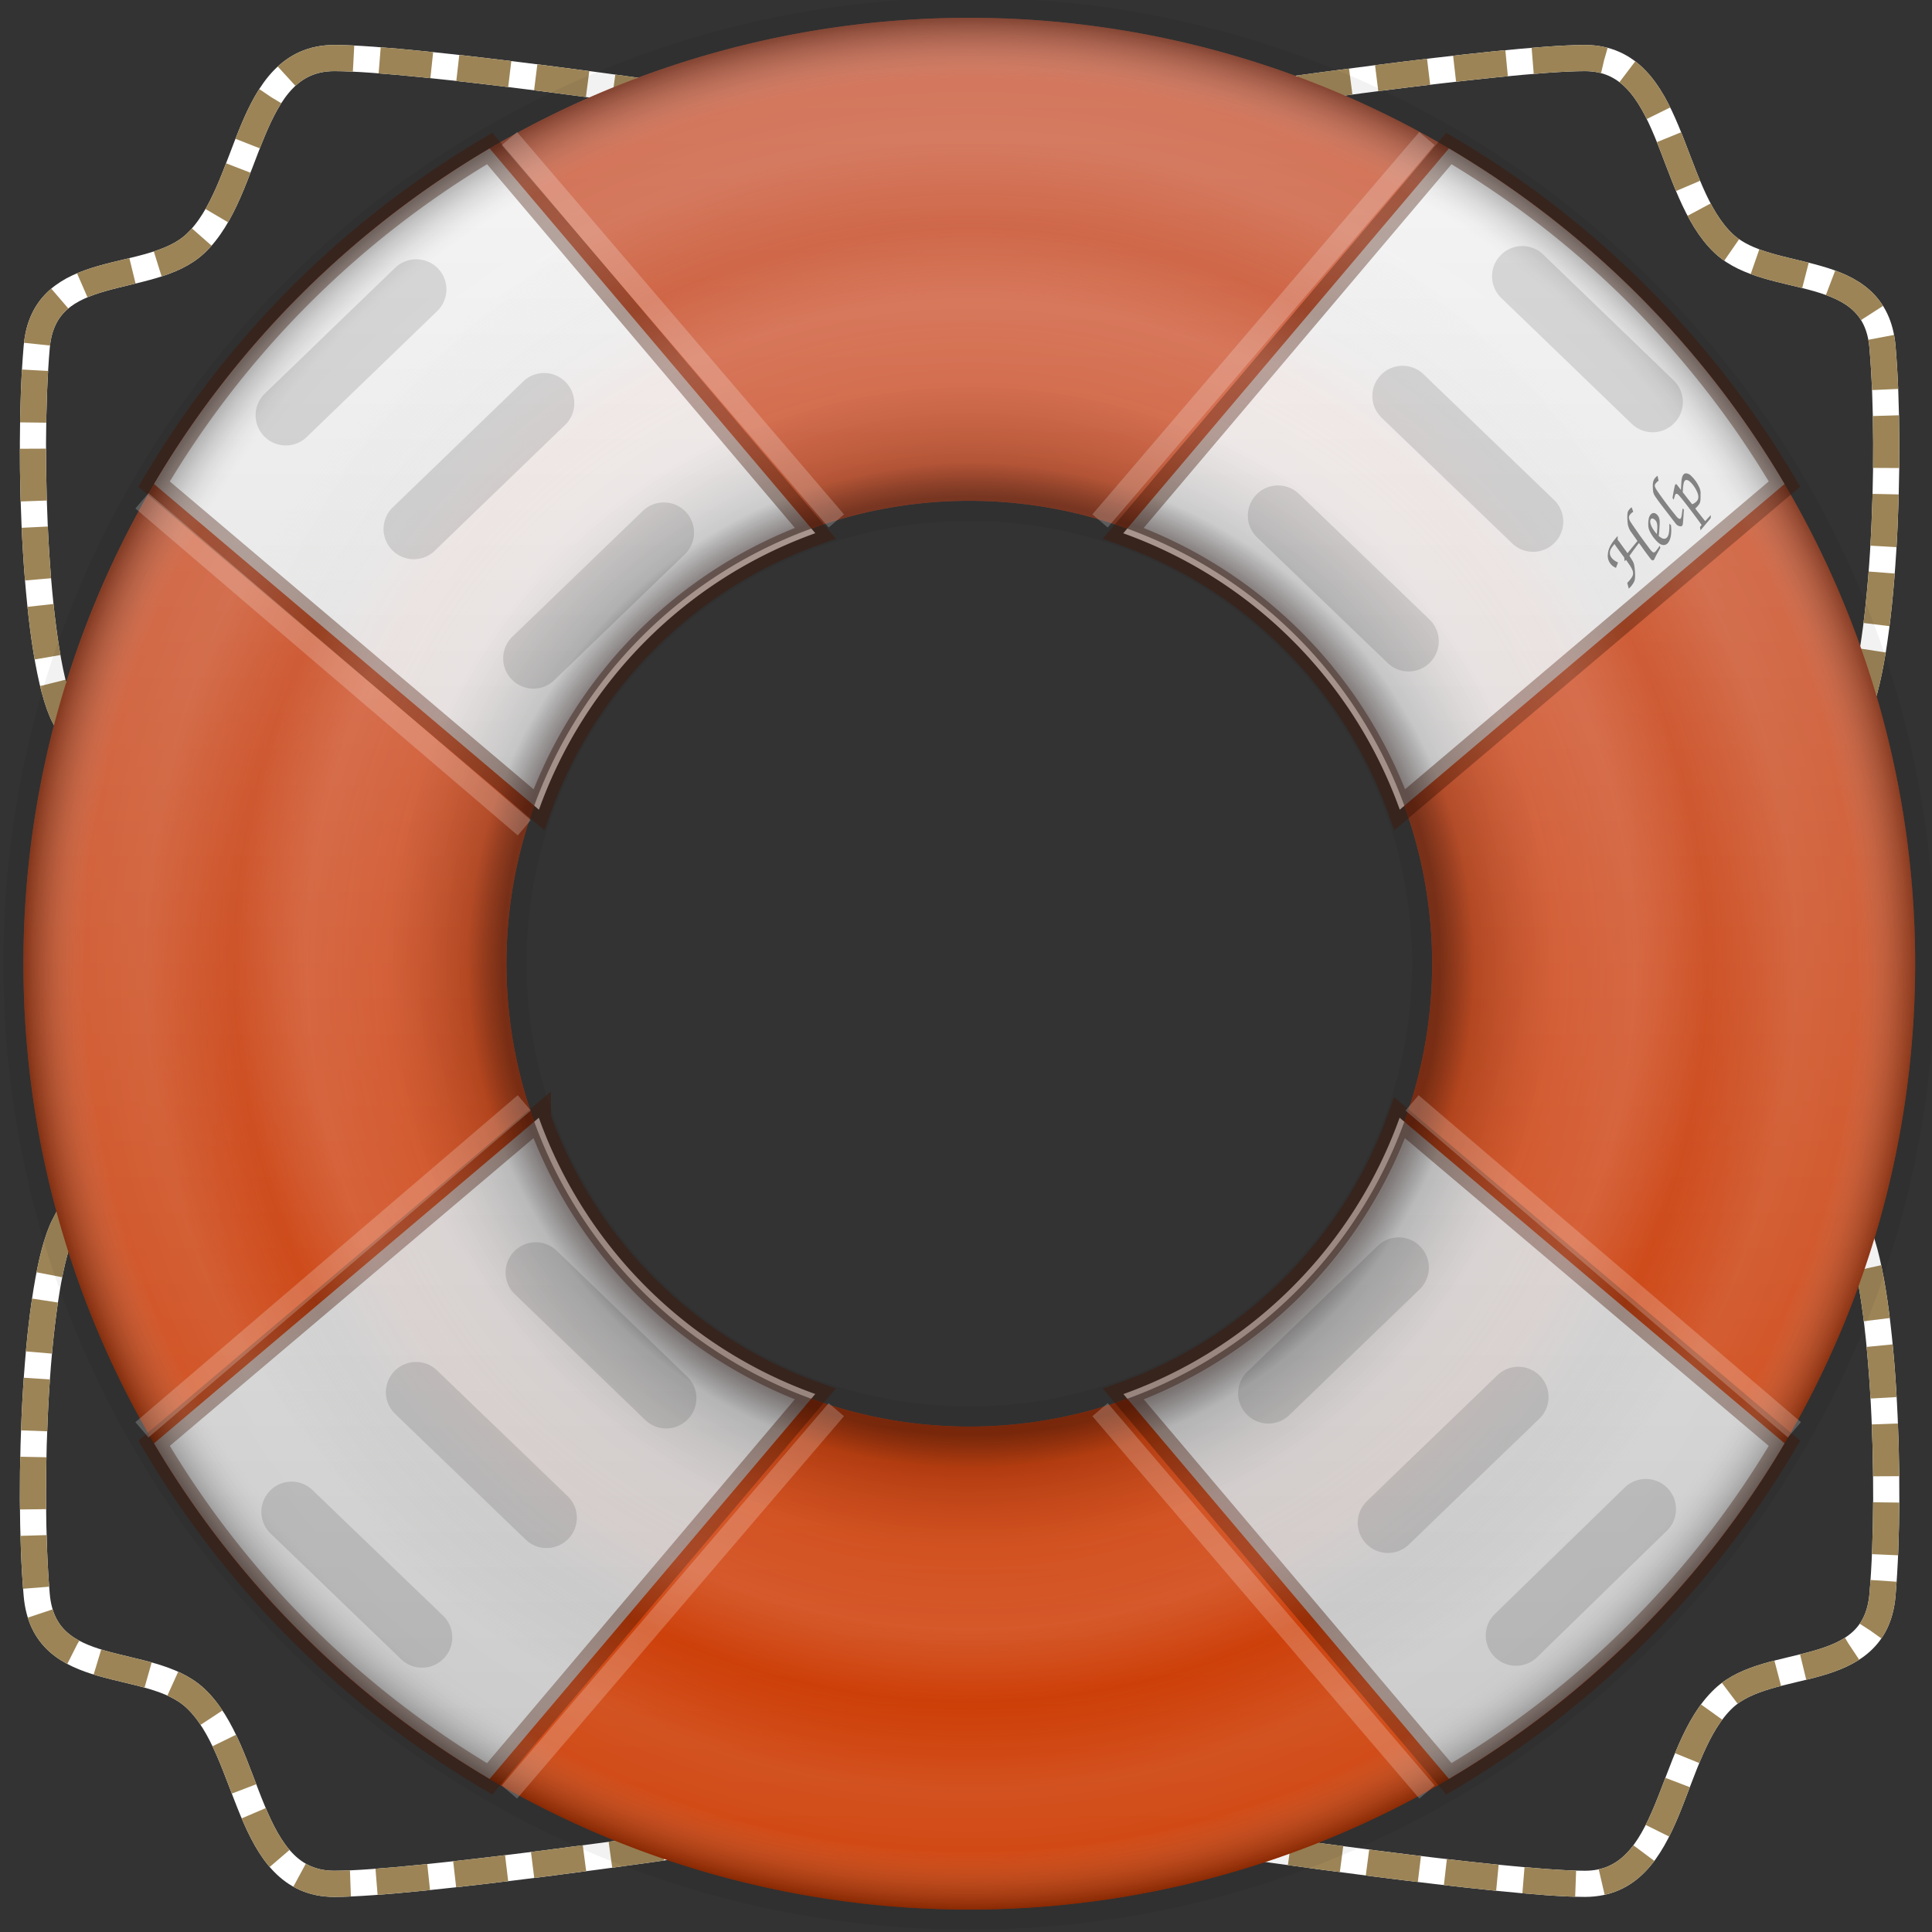 <svg xmlns="http://www.w3.org/2000/svg" xmlns:xlink="http://www.w3.org/1999/xlink" height="64" viewBox="0 0 64 64" width="64"><rect x="0" y="0" width="64" height="64" fill="#333333" stroke="none"/><title>Template icons dark</title><defs><linearGradient id="e"><stop offset="0" stop-color="#ff2a0b"/><stop offset=".496" stop-color="#110200" stop-opacity=".453"/><stop offset=".532" stop-opacity=".13"/><stop offset=".617" stop-color="#ffcdc5" stop-opacity=".106"/><stop offset=".702" stop-color="#ffd2cb" stop-opacity=".161"/><stop offset=".778" stop-color="#ffe2dd" stop-opacity="0"/><stop offset=".872" stop-color="#fff" stop-opacity=".109"/><stop offset=".936" stop-color="#fff" stop-opacity=".078"/><stop offset="1" stop-opacity=".354"/></linearGradient><linearGradient id="d"><stop offset="0" stop-opacity="0"/><stop offset=".497" stop-opacity="0"/><stop offset=".749" stop-opacity=".271"/><stop offset="1" stop-opacity="0"/></linearGradient><linearGradient id="b"><stop offset="0" stop-color="#c5c5c5"/><stop offset="1" stop-color="#f4f4f4"/></linearGradient><linearGradient id="a"><stop offset="0" stop-color="#cd3a00"/><stop offset="1" stop-color="#cf6e53"/></linearGradient><linearGradient id="c"><stop offset="0" stop-color="#fff" stop-opacity="0"/><stop offset=".657" stop-color="#fff" stop-opacity="0"/><stop offset=".829" stop-color="#fff8f4" stop-opacity=".26"/><stop offset="1" stop-color="#fff" stop-opacity="0"/></linearGradient><linearGradient gradientTransform="matrix(.667 0 0 .667 -26.558 -26.743)" xlink:href="#b" id="g" x1="170" y1="201.251" x2="170" y2="119" gradientUnits="userSpaceOnUse"/><linearGradient gradientTransform="matrix(.667 0 0 .667 -26.558 -26.743)" xlink:href="#a" id="f" x1="160" y1="205" x2="160" y2="113" gradientUnits="userSpaceOnUse"/><radialGradient gradientTransform="matrix(.667 0 0 .667 -26.558 -26.743)" xlink:href="#e" id="h" cx="160" cy="160" fx="160" fy="160" r="47" gradientUnits="userSpaceOnUse"/></defs><path d="M11.074 1.923c-2.94 0-2.734 4.397-4.602 6.147-1.526 1.43-5.005.52-5.256 3.425-.313 3.611-.05 10.386.918 12.259l20.74-20.497s-9.12-1.334-11.8-1.334zm41.428 0c-2.68 0-11.8 1.334-11.8 1.334l20.74 20.497c.968-1.873 1.231-8.648.918-12.26C62.11 8.59 58.63 9.5 57.104 8.07c-1.868-1.75-1.662-6.147-4.602-6.147zM2.134 40.573c-.967 1.873-1.23 8.648-.918 12.259.251 2.905 3.73 1.995 5.256 3.424 1.868 1.75 1.662 6.148 4.602 6.148 2.68 0 11.8-1.334 11.8-1.334zm59.308 0L40.702 61.07s9.12 1.334 11.8 1.334c2.94 0 2.734-4.398 4.602-6.148 1.526-1.43 5.005-.519 5.256-3.424.313-3.611.05-10.386-.918-12.26z" fill="none" fill-rule="evenodd" stroke="#fff" stroke-width=".867"/><path d="M11.074 1.923c-2.94 0-2.734 4.397-4.602 6.147-1.526 1.43-5.005.52-5.256 3.425-.313 3.611-.05 10.386.918 12.259l20.74-20.497s-9.12-1.334-11.8-1.334zm41.428 0c-2.68 0-11.8 1.334-11.8 1.334l20.74 20.497c.968-1.873 1.231-8.648.918-12.26C62.11 8.59 58.63 9.5 57.104 8.07c-1.868-1.75-1.662-6.147-4.602-6.147zM2.134 40.573c-.967 1.873-1.23 8.648-.918 12.259.251 2.905 3.73 1.995 5.256 3.424 1.868 1.75 1.662 6.148 4.602 6.148 2.68 0 11.8-1.334 11.8-1.334zm59.308 0L40.702 61.07s9.12 1.334 11.8 1.334c2.94 0 2.734-4.398 4.602-6.148 1.526-1.43 5.005-.519 5.256-3.424.313-3.611.05-10.386-.918-12.26z" fill="none" fill-rule="evenodd" stroke="#9c8456" stroke-width=".867" stroke-dasharray="1.733,.867"/><path d="M32.11-.077c-17.674 0-32 14.327-32 32 0 17.673 14.326 32 32 32 17.672 0 32-14.327 32-32 0-17.673-14.328-32-32-32zm0 17.334c8.1 0 14.666 6.566 14.666 14.666 0 8.1-6.567 14.667-14.667 14.667s-14.667-6.567-14.667-14.667S24.01 17.257 32.11 17.257z" style="isolation:auto;mix-blend-mode:normal;marker:none" color="#000" display="block" overflow="visible" fill-opacity=".052" stroke-width=".696" stroke-opacity=".37" paint-order="fill markers stroke"/><path style="isolation:auto;mix-blend-mode:normal;marker:none" d="M80.11 48.59a31.333 31.333 0 0 0-31.334 31.333 31.333 31.333 0 0 0 31.333 31.334 31.333 31.333 0 0 0 31.333-31.334A31.333 31.333 0 0 0 80.11 48.59zm0 16a15.333 15.333 0 0 1 15.332 15.333A15.333 15.333 0 0 1 80.11 95.257a15.333 15.333 0 0 1-15.333-15.334A15.333 15.333 0 0 1 80.109 64.59z" color="#000" display="block" overflow="visible" fill="url(#f)" stroke-width=".681" stroke-opacity=".37" paint-order="fill markers stroke" transform="translate(-48 -48)"/><path style="isolation:auto;mix-blend-mode:normal;marker:none" d="M64.222 52.92a31.477 31.477 0 0 0-11.117 11.116l12.748 10.787a15.16 15.16 0 0 1 9.155-9.16zm31.774 0L85.209 65.666a15.16 15.16 0 0 1 9.16 9.155l12.744-10.786A31.478 31.478 0 0 0 95.996 52.92zM65.85 85.026L53.105 95.81a31.478 31.478 0 0 0 11.116 11.117l10.785-12.749a15.16 15.16 0 0 1-9.156-9.15zm28.514 0a15.16 15.16 0 0 1-9.15 9.155l10.782 12.745a31.478 31.478 0 0 0 11.117-11.116z" color="#000" overflow="visible" fill="url(#g)" stroke="#441201" stroke-width=".806" stroke-opacity=".391" paint-order="fill markers stroke" transform="translate(-48 -48)"/><path d="M80.11 48.59a31.333 31.333 0 0 0-31.334 31.333 31.333 31.333 0 0 0 31.333 31.334 31.333 31.333 0 0 0 31.333-31.334A31.333 31.333 0 0 0 80.11 48.59zm0 16a15.333 15.333 0 0 1 15.332 15.333A15.333 15.333 0 0 1 80.11 95.257a15.333 15.333 0 0 1-15.333-15.334A15.333 15.333 0 0 1 80.109 64.59z" style="isolation:auto;mix-blend-mode:normal;marker:none" color="#000" overflow="visible" fill="url(#h)" stroke-width=".681" stroke-opacity=".37" paint-order="fill markers stroke" transform="translate(-48 -48)"/><path d="M16.875 4.59l10.83 12.667zm30.394 0L36.44 17.257zm-42.567 12l12.666 10.83zm12.666 19.944L4.702 47.364zm29.408 0l12.666 10.83zM27.704 46.697l-10.83 12.666zm8.736 0l10.83 12.666z" fill="none" fill-rule="evenodd" stroke="#fff" stroke-width=".667" stroke-opacity=".214"/><path style="line-height:1000%;-inkscape-font-specification:Z003" d="M55.868 15.681a.114.114 0 0 0-.102.041c-.038.045-.062.134-.069.258-.008.133-.012.215-.016.247a6.424 6.424 0 0 0-.14-.181c-.01-.01-.035-.008-.046.005-.015.02-.06.24-.091.448l.04.052a3.18 3.18 0 0 1 .031-.104c.013-.05.017-.06.03-.074.018-.023.048-.02.082.007.068.056.463.567.781 1.009l-.052.071.014.107.055-.063.114-.135.101-.12c.013-.015.034-.04.071-.09v-.097l-.185.202-.164-.208c-.032-.042-.066-.082-.1-.126l-.064-.087a.52.52 0 0 0 .084-.083c.086-.105.093-.133.091-.382a.447.447 0 0 0-.038-.224 1.218 1.218 0 0 0-.296-.412.252.252 0 0 0-.132-.061zm-.96.079a.414.414 0 0 0-.082.076c-.062.076-.081.158-.074.319.006.144.018.19.066.27.033.053.152.22.22.307l.48.624c.01.01.02.022.032.031.059.048.142.063.167.032l.01-.011.005-.005c.015-.007.023-.101.049-.524l-.041-.034c-.01.058-.01.058-.026.182-.011.083-.022.127-.04.148-.015.019-.05.015-.076-.006l-.018-.014-.017-.014a12.061 12.061 0 0 1-.541-.704c-.22-.304-.237-.347-.17-.43a.422.422 0 0 1 .09-.083zm.97.14a.186.186 0 0 1 .09.046c.086.07.172.185.235.316.072.145.075.254.011.332a.38.38 0 0 1-.16.11l-.05-.063-.105-.134-.1-.13-.056-.071c.013-.247.03-.334.07-.383.016-.019.039-.026.066-.022zm-1.826.905a.28.28 0 0 0-.081.074.27.27 0 0 0-.044.068c-.023.06-.027.219-.009.37a.63.63 0 0 0 .137.338l.142.202.045.065-.33.403-.054-.078a16.686 16.686 0 0 1-.211-.291 4.649 4.649 0 0 0-.058-.073l-.002-.125c-.044.047-.072.08-.093.107-.153.186-.223.34-.232.505a.421.421 0 0 0 .162.379c.03.025.052.037.107.063l.069-.181a.537.537 0 0 1-.147-.086c-.105-.086-.144-.192-.116-.296.02-.063.05-.112.145-.228.07.105.078.114.277.385l.044.058.016.128.044-.046c.278.38.295.463.129.666a1.38 1.38 0 0 1-.087.097l.05.19a.74.74 0 0 0 .185-.248c.03-.072.033-.229.012-.411-.022-.186-.029-.202-.175-.426.178-.247.23-.318.315-.426.032.043.052.072.062.083l.125.176c.21.284.211.284.236.304.02.017.055.014.074-.009a.296.296 0 0 0 .033-.061c.028-.06.047-.095.178-.332l-.018-.073a2.08 2.08 0 0 1-.137.188c-.031.038-.069.046-.101.02-.059-.049-.059-.049-.43-.557-.323-.468-.324-.468-.34-.52-.023-.066-.015-.114.028-.167a.318.318 0 0 1 .101-.084zm.716.19a.141.141 0 0 0-.093.057.28.28 0 0 0-.06.143.88.88 0 0 0-.005.287c.028.144.183.38.337.506.111.091.23.09.309-.006.091-.112.126-.325.097-.587l-.054-.046c.005.257-.014.377-.074.45-.04.049-.103.06-.163.033a.491.491 0 0 1-.114-.078c.016-.132.022-.216.03-.396.009-.168-.023-.258-.108-.327a.138.138 0 0 0-.102-.036zm-.027.182a.13.13 0 0 1 .068.032c.094.077.11.182.075.483-.178-.2-.264-.413-.195-.496a.057.057 0 0 1 .052-.02z" font-weight="400" font-family="Z003" letter-spacing="0" word-spacing="0" fill-opacity=".443" stroke-width=".153"/><path style="isolation:auto;mix-blend-mode:normal;marker:none" d="M50.41 8.151a.998.998 0 0 0-.702.307.998.998 0 0 0 .025 1.414l4.319 4.166a.998.998 0 0 0 1.414-.026.998.998 0 0 0-.026-1.414l-4.318-4.166a.997.997 0 0 0-.712-.281zm-36.606.438a.996.996 0 0 0-.713.282l-4.317 4.165a.998.998 0 0 0-.026 1.414.998.998 0 0 0 1.414.025l4.317-4.166a.998.998 0 0 0-.675-1.72zm32.64 3.528a.997.997 0 0 0-.702.307.998.998 0 0 0 .027 1.415l4.322 4.16a.998.998 0 0 0 1.414-.026.998.998 0 0 0-.026-1.414l-4.323-4.162a.996.996 0 0 0-.712-.28zm-28.401.24a.996.996 0 0 0-.713.281l-4.317 4.167a.996.996 0 0 0-.026 1.412.998.998 0 0 0 1.414.027l4.317-4.166a.998.998 0 0 0 .026-1.414.998.998 0 0 0-.701-.307zm24.274 3.724a.994.994 0 0 0-.7.307.998.998 0 0 0 .026 1.414l4.323 4.16a.998.998 0 0 0 1.414-.026.998.998 0 0 0-.026-1.414l-4.323-4.161a.999.999 0 0 0-.714-.28zm-20.31.564a.995.995 0 0 0-.713.28l-4.319 4.166a.998.998 0 0 0-.025 1.414.998.998 0 0 0 1.414.025l4.318-4.165a.998.998 0 0 0-.676-1.72zM46.352 40.99a.997.997 0 0 0-.713.28l-4.319 4.166a.998.998 0 0 0-.024 1.414.998.998 0 0 0 1.414.026l4.317-4.165a.998.998 0 0 0 .025-1.414.995.995 0 0 0-.7-.307zm-28.62.162a.997.997 0 0 0-.702.306.998.998 0 0 0 .025 1.414l4.319 4.166a.998.998 0 0 0 1.414-.026.998.998 0 0 0-.025-1.414l-4.319-4.164a.997.997 0 0 0-.712-.282zm-3.966 3.965a.997.997 0 0 0-.702.307.998.998 0 0 0 .027 1.415L17.414 51a.998.998 0 0 0 1.414-.027.998.998 0 0 0-.026-1.414l-4.323-4.162a.996.996 0 0 0-.712-.28zm36.548.16a.995.995 0 0 0-.712.28l-4.318 4.167a.998.998 0 0 0-.026 1.414.998.998 0 0 0 1.414.025l4.319-4.166a.998.998 0 0 0 .025-1.414.997.997 0 0 0-.702-.306zm4.216 3.716a.997.997 0 0 0-.71.284l-4.299 4.186a.998.998 0 0 0-.018 1.414.998.998 0 0 0 1.414.02l4.298-4.188a.998.998 0 0 0-.685-1.716zm-44.89.088a.997.997 0 0 0-.701.307.998.998 0 0 0 .027 1.414l4.322 4.162a.998.998 0 0 0 1.414-.028.998.998 0 0 0-.026-1.414l-4.323-4.161a.996.996 0 0 0-.712-.28z" color="#000" display="block" overflow="visible" fill-opacity=".12" stroke-width=".867" paint-order="fill markers stroke"/></svg>